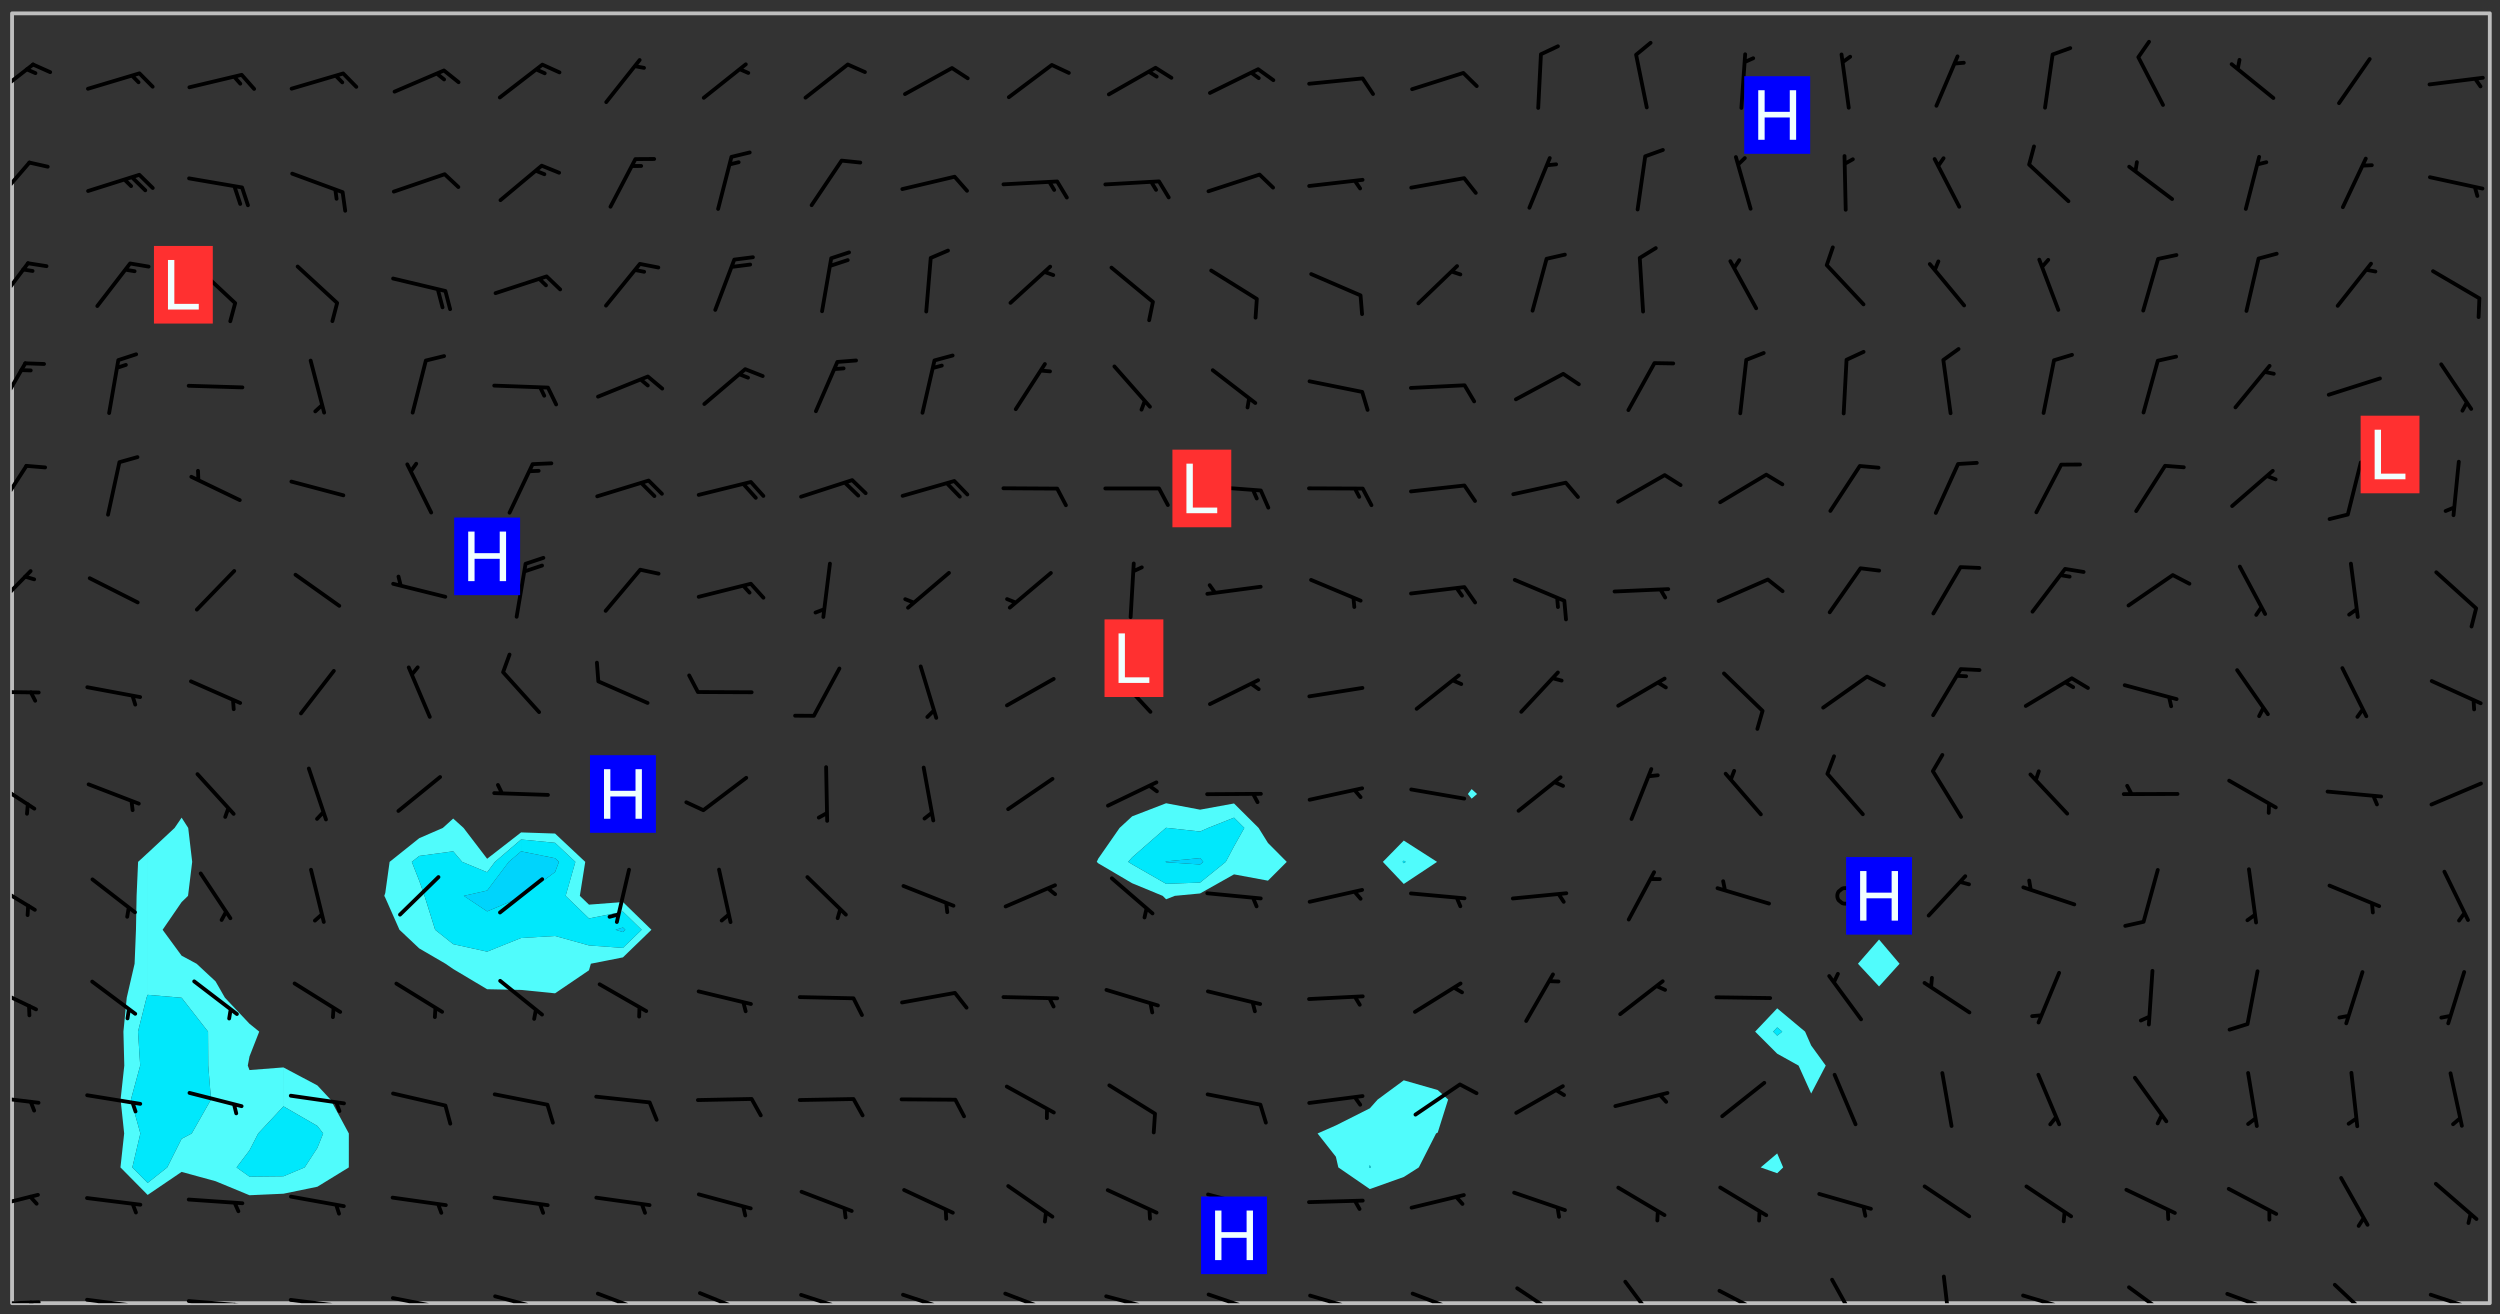 <svg xmlns="http://www.w3.org/2000/svg" role="img" xmlns:xlink="http://www.w3.org/1999/xlink" viewBox="142.45 309.95 326.84 171.84"><rect x="142.45" y="309.95" width="326.84" height="171.84" fill="#333333" stroke="none"/><defs><clipPath id="a"><path d="M144 311.672h1v168.656h-1zm0 0"/></clipPath><clipPath id="b"><path d="M144 311.672h324v168.656H144zm0 0"/></clipPath><clipPath id="c"><path d="M467 311.672h1v168.656h-1zm0 0"/></clipPath><clipPath id="d"><path d="M144 479h4v1.328h-4zm0 0"/></clipPath><clipPath id="e"><path d="M146 479h2v1.328h-2zm0 0"/></clipPath><clipPath id="f"><path d="M153 479h9v1.328h-9zm0 0"/></clipPath><clipPath id="g"><path d="M159 480h2v.328h-2zm0 0"/></clipPath><clipPath id="h"><path d="M166 479h9v1.328h-9zm0 0"/></clipPath><clipPath id="i"><path d="M172 480h2v.328h-2zm0 0"/></clipPath><clipPath id="j"><path d="M180 479h8v1.328h-8zm0 0"/></clipPath><clipPath id="k"><path d="M186 480h2v.328h-2zm0 0"/></clipPath><clipPath id="l"><path d="M193 479h8v1.328h-8zm0 0"/></clipPath><clipPath id="m"><path d="M199 480h2v.328h-2zm0 0"/></clipPath><clipPath id="n"><path d="M206 479h9v1.328h-9zm0 0"/></clipPath><clipPath id="o"><path d="M212 480h2v.328h-2zm0 0"/></clipPath><clipPath id="p"><path d="M220 478h8v2.328h-8zm0 0"/></clipPath><clipPath id="q"><path d="M225 480h2v.328h-2zm0 0"/></clipPath><clipPath id="r"><path d="M233 478h8v2.328h-8zm0 0"/></clipPath><clipPath id="s"><path d="M246 478h9v2.328h-9zm0 0"/></clipPath><clipPath id="t"><path d="M252 480h2v.328h-2zm0 0"/></clipPath><clipPath id="u"><path d="M260 478h8v2.328h-8zm0 0"/></clipPath><clipPath id="v"><path d="M265 480h2v.328h-2zm0 0"/></clipPath><clipPath id="w"><path d="M273 478h8v2.328h-8zm0 0"/></clipPath><clipPath id="x"><path d="M279 480h1v.328h-1zm0 0"/></clipPath><clipPath id="y"><path d="M286 479h9v1.328h-9zm0 0"/></clipPath><clipPath id="z"><path d="M292 480h2v.328h-2zm0 0"/></clipPath><clipPath id="A"><path d="M300 478h8v2.328h-8zm0 0"/></clipPath><clipPath id="B"><path d="M305 480h2v.328h-2zm0 0"/></clipPath><clipPath id="C"><path d="M313 479h8v1.328h-8zm0 0"/></clipPath><clipPath id="D"><path d="M319 480h1v.328h-1zm0 0"/></clipPath><clipPath id="E"><path d="M326 478h8v2.328h-8zm0 0"/></clipPath><clipPath id="F"><path d="M332 480h2v.328h-2zm0 0"/></clipPath><clipPath id="G"><path d="M340 478h7v2.328h-7zm0 0"/></clipPath><clipPath id="H"><path d="M354 477h6v3.328h-6zm0 0"/></clipPath><clipPath id="I"><path d="M366 478h8v2.328h-8zm0 0"/></clipPath><clipPath id="J"><path d="M381 477h5v3.328h-5zm0 0"/></clipPath><clipPath id="K"><path d="M396 476h2v4.328h-2zm0 0"/></clipPath><clipPath id="L"><path d="M406 479h8v1.328h-8zm0 0"/></clipPath><clipPath id="M"><path d="M412 480h2v.328h-2zm0 0"/></clipPath><clipPath id="N"><path d="M420 477h7v3.328h-7zm0 0"/></clipPath><clipPath id="O"><path d="M433 478h8v2.328h-8zm0 0"/></clipPath><clipPath id="P"><path d="M439 480h1v.328h-1zm0 0"/></clipPath><clipPath id="Q"><path d="M447 477h7v3.328h-7zm0 0"/></clipPath><clipPath id="R"><path d="M459 478h9v2.328h-9zm0 0"/></clipPath><clipPath id="S"><path d="M465 480h2v.328h-2zm0 0"/></clipPath><clipPath id="T"><path d="M144 465h4v4h-4zm0 0"/></clipPath><clipPath id="U"><path d="M144 453h4v2h-4zm0 0"/></clipPath><clipPath id="V"><path d="M144 438h4v5h-4zm0 0"/></clipPath><clipPath id="W"><path d="M144 424h4v6h-4zm0 0"/></clipPath><clipPath id="X"><path d="M144 411h4v5h-4zm0 0"/></clipPath><clipPath id="Y"><path d="M144 400h4v1h-4zm0 0"/></clipPath><clipPath id="Z"><path d="M144 384h3v6h-3zm0 0"/></clipPath><clipPath id="aa"><path d="M144 370h3v8h-3zm0 0"/></clipPath><clipPath id="ab"><path d="M144 357h3v7h-3zm0 0"/></clipPath><clipPath id="ac"><path d="M144 344h3v7h-3zm0 0"/></clipPath><clipPath id="ad"><path d="M144 330h3v7h-3zm0 0"/></clipPath><clipPath id="ae"><path d="M144 318h4v5h-4zm0 0"/></clipPath><g id="af" clip-path="url(#clip1)"><path fill="#fff" fill-opacity="0" fill-rule="evenodd" d="M0 0h1000v1000H0zm0 0"/><path fill="#d3d3d3" fill-opacity="0" fill-rule="evenodd" d="M162.152 355.867l-.234.293.059.234.117.172.176.234.293.348.113.059.117-.172.059-.234.176-.176.465-.176h.699l.234.293.289.816.059.176.176.23.352.234.699.699.172.176.234.348.234.41.289.582.41.465.23.234.234.176.117.23.176.293.172 1.164v.234l.059.289.059.117.117.117.348.41.117.172.176.176.176.234.117.172.172.352.059.234.234.406.234-.059-.176.176-.059.93h-.582l-.234-.113-.348.113-.117.117-.059.293-.059.176-.117.172-.465.293-.059.234-.059.113v.645l.059.172v.41l.059.059v.406l.059.406.117.176.059.059.23.641-.059.293v.699l-.059.582v.234l-.059.23-.055.352v1.922l.055.117h.426l-.367.117-.023.352.891 1.168 1.742.539 1.34.359v.539l.09.809.535.715 1.52.27.891-.086.09 1.164.535.18 1.16-.18 2.055-.984 1.16-.363 1.879-.176 1.695-.18-.18.719-1.516.086-1.25.09-.805.27-1.074.809.27.719.535.898-.18.625-.266.809.266 1.078.625.898.805.18 1.25-.18-.266.723.098.504.055.293v.172l.059.293v.406l.176.117.352.117h.406l.293-.176.113-.117.059-.117.117-.23.059-.176.352-.465.23-.176.176-.059.176.059.059.176.117.988.055.469.059.172.117.234.176.059.816.059h.289l.117.234.059.406.059.352v1.105l.117.293.117.348.289.699.176.352.582.754.352.176.172.059.469.234.641.465.348.234.293.176.293.055.23.062.816.348.293.176.113.172.352.352.117.176.523.641v.289l.059.352v.348l.059.352.059.289.117.059.172.059h.176l.582.234.176.117.176.289.176.234.113.234.293.23.117.117v.41l.059.055.289.234.234.117.059.117.117.172.059.117.23.234.059.176.234.059.117.059-.117.113-.059.117v.117l-.117.293-.117.289v.582l.176.117.117.059.059.117.117.117.113.059.176.348.059.352.059.406v.176l-.059.176-.117.699v.172l.117.176.293.293h.406l.176.117.117.172.117.293v.234h-.527l-.23-.234h-.234l-.176.059-.059.699.059.348.117.176.176.41.117.23.289.469.176.055h.523l.234.059.758.641.059.293v.234l.059.059.23.348v.352l-.117.172v.293l.293.289.293.176.172.059.293.176.293.117.582.406.289.234.293.176.219.16.016.012.23.176.641.523.176.234.117.176.176.176.113.172v.641l.117.176.469.117.582.117.234.059.23.113.293.117.113.059.586.352.289.172.176.062.176.055.176.059.699.352.289.176.234.055.289.176.234.117.641.406.293.117.172.059.234.059.41.059.23.059.234.117.059.172-.41.176.469.059.059.293.113.234.176.055.234.059.176.059.406.117.641.234.117.172.059.234v.176l-.059.117-.059.406.234.234.117.059.348.117.641.23.176.117.289.117.176.176.234.465.582 1.105.176.176.348.176.176.117.352.117 1.047.523.234.059.465.113.293.059.465.176.758.582.234.234.348.465.176.176.289.234.816.699.293.176.289.289.293.176.293.289.695.641.176.176.293.234.289.234.469.289.641.582.348.234.234.293.348.348.352.465.934.992.348.406.117.176.234.059.113.117.645.176.23.113.234.059.293.176.23.117.934.699.406.406.234.176.406.176.234.117.816.348.348.234.234.117.293.289.23.117.758.352.352.172.23.059.293.117.234.059.871.176h.816l.469.23.172.059.875.699.465.117.293.059.176.059.23.059.469.059.348.059.352.059.406.059h.293l.172.059v.23l.176.176h.293l.348.059.352.059.699.117h.641l.465-.234.293-.176.172-.117.41-.172.289-.176.934-.465.469-.293.523-.293.465-.172.465-.176 1.051-.465.289-.117.41-.117.289-.117.527-.176 1.516-.699.582-.348.289-.059.293-.059.348-.117.875-.23.352-.117h.113l.234-.059.875-.234.234-.059h.812l.352-.059.816-.117.172-.059.352-.055.293-.059.23-.059.816-.176.176-.059h.348l.234-.059.465-.117.758-.172.234-.059h.348l.41-.117.289-.059 1.285-.059h.289l.41-.059.23-.059h.176l.875-.117h.406l.41-.117h.348l.352-.113.871-.059h1.75l1.047.289.41.117.289.117.352.117.289.117 1.051.172.289.059h.293l.293.059.172.059.41.059.172.059.117.059h.117l.117.059.352.059h.113l.41.066 1.922.395 1.926.395 1.52.449 1.695.719 2.145.805 1.605-.719 1.43-.805 1.16-1.078 1.25-.449 3.035-.719 1.875-.359 2.145-1.348 2.234-1.254 2.5-1.258 1.695-.449 1.785-.18 1.16-.27.625.539 1.34-.27.715-.988.984-1.344.445-.18.805-.359 1.875-.539 1.785-.449 1.25-.27 1.16-.09 1.699-.09 1.961-.27 1.25-.09h.539l.625-.09h.891l2.145-.18 2.41-.18 2.59-.09 1.695.18 1.609.09 1.43.359 1.16.719 1.875.988 1.16 1.527.266.715.629.09.355.898.535.539.535 1.527 1.074.359h.535l-.805.535.09 1.707.715 2.695.891.805.895.988.715 1.258 1.785.539 1.52-.18.355 1.344 1.609-.805.98-.539.27.27.316-.215.219-.145.801.449.449-.359h.355l.535-.27.539-.719.535-.27.625-.988 1.16.449.84.371 1.395.617 1.695-.18h1.605l1.785.09.18-1.707.535-1.344.805.27.492.848.402.406-.09.539v.359l.715.449.711-.27h1.43l.359.988.445 1.258.715 1.344 1.25.629 1.695.629.715-.18.18-.539.98-.09.449.359.086 1.258-.266.629-.535.18v.539l.715.984.266.539.984.988.801 1.078-.266.359-.09.898-.625 2.332-.355 2.066-.09 1.793-.18.719-.09.539v1.438l-.98 1.883-.359 1.707-.535.898-.805 1.168-.266.539 2.055 1.254.086.359-.355.539-.09-.18v.809l.09 1.438-.445.715-1.074.094-.266.715.535.898.805.719 1.16.809 1.34.27.445.359-.355.449-1.789-.09-1.25-.449-.715-.719-.625-.09-.176 3.59-.188 1.309h89.359V311.703h-55.27v49.082l.762.125 3.289.543 2.023 2.836v2.754l2.352.332 2.348.332h4.051l-1.379 4.16-2.023.707-2.023.703-.543.344-2.594 1.617-.188.117-2.023-2.078-.73-2.742-2.672-2.078-1.375-3.5-.066-.082-1.957-2.672 2.75-1.418v-49.082H294.422v91.414l.117.031.133.012.074.074.105.047.09.059.086.059.09.059.297.297.059.09.031.117.027.117.016.137-.031.117-.059.09-.059.086-.043.105-.047.102-.027.121v.145l.176.27.148.148.074.086.074.074.043.105.062.09.059.086.043.105.059.09.047.102.043.105.059.086.117.18.074.074.062.086.059.09.043.105.059.09.059.086.062.09.059.09.043.102.117.18.074.074.059.086.074.074.09.059.105.047h.148l.133-.016.133.016.102-.047.074-.074.047-.102-.016-.133v-.148l-.047-.105-.027-.117-.047-.102-.027-.121-.043-.102-.062-.09-.043-.102-.043-.105-.031-.117-.016-.133-.012-.137.086-.059.059-.086.121-.031.043.105.016.133v.117l.059.102.059.09.09.059.148.148.059.09.043.105-.012.102.086.059.105.047.086.059.09.059.074.074-.117.027-.105.047-.086.059-.074.074-.059.09-.062.086-.027.121-.047.102-.043.105-.031.117-.012.133-.016.133v.148l.027.117.047.105.043.102.059.09.074.074.09.059.074.074.09.059.059.09.043.105.047.102.117.031.133.016h.148l.117-.031.105.043.043.105.047.102.027.121L299.5 410l.027.117.031.121.027.117.105.043.102.047.133-.016.148.148.062.086.074.074.07.074.09.062.105.043.102.043.117.031.137.016.117-.031.074-.074.027-.117-.012-.133-.031-.121-.027-.117.043-.105h.117l.09.062.117.027h.148l.133.016h.148l.133.016.133-.016h.148l.133-.016.133-.012.137.012.117-.027.133-.016.191-.059-.059.176-.016.133-.027.121-.016.133-.059.086-.133.016-.105.047-.105.043-.117.031-.117.027-.266.031h-.148l-.133.016-.074.074.059.086.148.148.117.18.074.07.09.062.09.059.086.059.09.059.102.043.105.062.105.043.086.059.105.047.102.043.18.117.059.09-.043.102-.047.105.016.133.223.223.059.09.043.102.031.121.043.102.016.133.031.117.012.137.031.117.148.148.102.043.105.043.117.031.133.016.137.016h.117l.117-.031.09-.059.043-.105.047-.102.043-.105.031-.117.012-.133v-.148l-.012-.133-.016-.133-.031-.117-.043-.105-.047-.105-.043-.102-.043-.105-.016-.133.016-.133.027-.117.031-.117.027-.121.047-.102.09-.059.086-.062.074-.074.09-.059.223-.223.059-.086.074-.074.117-.18.059-.086v-.148l-.074-.074-.102-.047-.105-.043-.102-.043-.059-.09-.047-.105-.027-.117.09-.059.117-.031.102-.043.18-.117.148-.148.012-.133-.012-.105-.09-.059-.133.016h-.148l-.133.016-.133-.016-.121-.031-.086-.059-.074-.074-.059-.09-.062-.086-.117-.18-.059-.086.031-.121.086-.059.121-.031.059-.086v-.121l-.031-.117-.059-.09-.059-.086-.047-.105-.027-.117-.016-.133.059-.09.074-.074.09-.059.117-.18.074-.074.059-.086.148-.148.121-.031.133-.016.133.016.074.074.043.105.016.133-.031.117-.117.031-.133.012-.148.148-.043.105-.047.102-.027.121-.031.117v.148l.031.117.043.105.059.09.074.07.074.074.117.031.121.027.117-.027.133-.016h.117l.09.059.074.074.047.105.059.086.102.047.133.016.105.043.086.059-.012.105-.074.074-.18.117-.059.09-.09.059-.07.074-.074.074-.062.09-.027.117-.016.133.016.133-.016.133v.148l.016.133.027.117.031.121.074.074.09.059.086.059.09.059.117.031v.086l-.102.047-.09.059-.266.031-.117.027h-.148l-.105.043-.102.047-.059.09-.062.234-.012.133-.031.121-.016.133v.293l-.012.133.012.137.016.133.133.016.133.012.121.031.086.059.074.074.047.105.043.102.016.133v.445l-.016.133v.445l.031.266.027.117.016.133.031.117.086.211.031.266v.148l-.031.117-.027.117-.031.121-.027.117-.031.117-.031.121-.012.133-.016.133.09.059.117-.031.102.016.047.105-.031.266v.441l-.043.105-.047.105-.043.102-.043.105-.059.086-.031.121-.043.117-.031.117-.016.133.016.133.059.09.105.047.086.059.059.086-.012.137-.031.117-.043.102v.445l-.016.133v.148l-.031.117-.043.105-.027.117-.047.105-.043.102-.031.121-.027.117-.031.133-.031.117-.027.117-.043.105-.031.117-.031.121-.012.133-.016.133v.297l.027.117v.148l.047.398.027.117.059.09.121.031h.148l.133-.016.059.09v.117l-.059.09-.09.059-.102.043-.105.047-.09.059-.086.059-.137.016-.117-.031-.133-.016-.102.047-.062.086-.012.137-.016.133-.031.117-.027.117-.016.133-.031.121v.297l.016.133.031.117v.148l.012.133v.148l-.027.117-.047.102-.027.121-.031.117-.059.09-.074.074-.102.043-.105.047-.117.027-.121.031-.102-.047.059-.086.105-.047.027-.117.031-.117.027-.121.031-.117v-.148l.016-.133-.031-.117-.043-.105-.105.016-.074.074-.102.043-.09.062-.074.074-.043.102-.016.133-.031.117L304.25 426l-.031.117-.027.117-.031.121-.027.117-.031.117-.043.105-.09.059h-.09l-.117-.031-.031-.086.016-.137-.031-.117v-.148l-.012-.133v-.148l-.062-.234-.027-.121-.043-.102-.047-.105-.059-.086-.059-.09-.043-.105-.062-.086-.148-.148-.07-.074-.105-.047-.105-.043-.102-.043-.297-.297-.09-.074-.086-.059-.105-.043-.09-.062-.086-.059-.105-.043-.09-.059-.086-.062-.074-.07-.105-.047-.086-.059-.105-.043-.09-.062-.102-.043-.105-.043-.086-.059-.105-.047-.105-.043-.102-.047-.09-.059-.102-.043-.105-.043-.09-.062-.117-.027-.133-.016-.133.016H299.75l-.133.016-.117-.031-.09-.059-.074-.074-.09-.059-.102-.047h-.148l-.121-.027-.102-.043-.074-.074-.117-.18-.09-.059-.102-.043-.09-.062-.105-.043-.09-.059-.086-.059-.105-.047-.059-.086-.059-.09-.043-.105-.047-.102-.074-.074-.086-.059-.074-.074-.09-.059-.223-.223-.043-.105-.031-.266.105-.043h.145l.105.043.074.074.09.059.086.059.105.047.09.059.148.148.07.074.148.148.062.086.074.074.086.059.074.074.09.062.09.059.086.059.27.176.102.047.105.043.102.043.047-.074.059-.086.074-.074.07-.074.105.043.074.074.059.09.043.102.047.105.043.105.121.027.117-.027.074-.09.043-.105.059-.09.074-.074.105-.043.117-.027.133.012.09.059.148.148.059.09.043.105.047.102.043.105.043.102.105.047.105.043.133.016.086-.059.059-.09.074-.074.105-.043.117.027.105.047.102.043.105.043.102.047.18.117v.117l-.016.133.016.133.016.137.059.086.102.047.121.027.117.031h.148l.117-.031.059-.09.18-.117.059-.09.074-.074.059-.086.117-.18.18-.117.117.031.09.059.043.074-.016.133v.117l.09.059h.148l.133-.016.133-.012.266-.031.105-.043.117-.031.121-.027.074-.074.07-.074.062-.09-.016-.105-.047-.102-.102-.043-.105-.016-.117.027-.266.031h-.148l-.074-.074-.09-.059-.117-.031-.117-.027-.133-.016h-.148l-.133.016h-.297l-.105-.047-.148-.148-.043-.102-.059-.09.223-.223.086-.059.105-.043.117-.031.133-.016.133.016.137.016.102.043.133-.012.09-.062.102-.043.062-.09-.047-.102-.09-.059-.117-.031-.102-.043-.059-.09-.062-.09v-.117l.016-.133.105-.047.074-.07v-.121l-.09-.059-.031-.117.09-.059.074-.074.043-.105.059-.09.047-.102.016-.133v-.148l-.047-.105-.043-.102-.09-.059-.133-.016-.102-.043-.137-.016-.117-.031h-.445l-.133-.016-.133-.012-.133-.016-.117-.031h-.148l-.133-.016-.133-.012-.266-.031-.121-.043-.086-.059-.074-.074v-.148l.012-.133.105-.047.102-.043.133-.016h.152l.133-.016h.293l.121.031.102.043.09.059.234.062.121-.047.09-.059.102-.043.133-.016.105.043.102.047.133.012.121-.027h.145l.121-.031.117-.027.105-.047.074-.074.086-.059.148-.148.059-.086.047-.105.027-.117.016-.105-.102-.043-.09-.059-.117-.031-.105-.043-.09-.062-.074-.086-.074-.074-.102-.043-.105-.047-.102-.043-.059-.09-.047-.102-.086-.211-.062-.086-.059-.09-.074-.074-.086-.059h-.27l-.117.031-.09.059-.102.043-.133.016-.105-.016-.027-.117-.062-.09-.117-.031-.102-.043-.148-.148-.031-.117-.016-.105.074-.074.18-.117.117-.027.117-.031.137.016.102.043.105.043.102.047.105.043.117.031.133.016.117.027.133.016.105-.016.09-.059-.074-.074-.105-.043-.074-.074-.074-.09-.148-.148-.086-.059-.09-.059-.074-.074-.09-.059-.102-.047-.121-.027-.102-.047-.105-.043-.117-.031-.102-.043-.121-.031h-.148l-.117.031-.105.043-.086.062-.18.117-.086.059-.09.059-.105.047-.086.059-.105.043-.102.043-.105.047-.074.074-.059.09-.059.086-.047.105-.059.086-.074.074-.133-.012-.117-.031h-.117l-.074.074-.09.059-.074.074-.09.059-.086.059-.105.047-.102.043-.137.016-.102-.043-.148-.148-.105-.047h-.086l-.105.047-.102.043-.121.031-.117-.031-.074-.074v-.117l.031-.121.074-.07.059-.09.074-.074.117-.031.105-.043h.293l.133-.016.137-.016.102-.043.09-.059.102-.047.09-.059.133-.012.09.059.133.012.09-.059.086-.059.105-.043.09-.059.086-.062.09-.059.148-.148.059-.086.059-.09.105-.043.133-.016.117.027.121.031.059-.059.059-.09.031-.266.027-.117.105.012.133.016.102-.043.09-.059.059-.09.074-.074.059-.09.047-.102.012-.133-.012-.133-.047-.105-.148-.148-.059-.09-.059-.086-.043-.105v-.445l.016-.133v-.148l.012-.133-.059-.059-.09.059-.102-.043-.18-.117-.086-.059-.062-.09-.059-.09-.074-.074-.086-.059-.121.031-.102.012-.105.047-.086.059-.105.043-.148.148-.09.059-.086.059-.09.062-.105.043-.133.016v-.121l.105-.043.117-.031.074-.07.043-.105v-.148l-.027-.117-.148-.148-.133-.016h-.148l-.117.031-.105.043-.102.043-.09.062-.117.027-.074-.074.012-.133-.043-.102-.043-.105-.09-.059-.117.027-.121.031-.117.031-.102.043-.121.031-.102.043-.105.043-.09.059-.102.016v-.117l.016-.133-.059-.09-.074.043-.148.148-.059.09-.074.074-.047.105-.043.102-.074.074-.059.09-.074.074-.059.086-.074.074-.09.062-.074.07-.074.074-.102.016-.133.016-.105-.043v-.121l.148-.148.043-.102.059-.09.047-.102.043-.105.059-.09.031-.117.043-.102.031-.121.027-.117.047-.105.043-.102.043-.105.074-.07.09-.062.09-.059.102-.043h.297l.266-.031.105-.043-.074-.074-.117-.031-.105-.043-.09-.059-.102-.047-.09-.059-.102-.043-.105-.043-.09-.062-.086-.059-.105-.043-.102-.043-.121-.031-.117-.031-.102-.043L297.5 410.25l-.102-.043-.09-.059-.043-.105-.016-.133.102-.043.133-.016.137.016.133-.016.102-.043.059-.09.016-.105-.09-.059-.074-.074-.102-.043-.09-.059-.148-.148-.043-.105-.016-.133v-.293l-.059-.09-.09-.059-.074-.074-.043-.105-.031-.117-.059-.09-.074-.074-.117-.027-.074-.074-.09-.059-.09-.062-.086-.059-.074-.074-.059-.086-.047-.105-.086-.059-.148-.148-.195-.059-.133.016-.102.043-.074.074-.047.102-.043.105-.059.09-.059.086-.297.297-.09.059h-.086l-.062-.086-.043-.105.031-.117.059-.09.027-.117-.012-.133-.09-.062-.105.047-.117.027-.117.031-.27.176-.102.047-.117.027-.105.047-.09.059-.102.043-.059-.086-.047-.105.016-.133.047-.105.07-.074.074-.07.059-.09v-.148l-.043-.105h-.238l-.102.047-.031.117-.027.117-.031.121-.074.043-.133.016-.074-.047-.043-.102-.043-.105-.047-.102-.043-.105-.121.031-.102.043-.133.016-.117.031-.105.043-.09.059-.102.047-.121.027-.133.016-.102-.043-.059-.09-.047-.105-.043-.102-.043-.105v-.117l.059-.09.086-.059.18-.117.102-.047.105-.043.105-.059.102-.043.09-.062.102-.043.105-.059.102-.047.09-.059.105-.043.102-.043.09-.062.102-.043.137-.016.117.031.102.043.121.031.102.043.105.047.102.043.105.043.102.047.105.043.102.043.105.047.086.059.105.043.117.031.105.043.102.047.09.059.105.043.102.043.105.047.117.027.102.047.121.027h.148l.086-.059.016-.102.059-.09-.027-.117-.074-.074-.117-.18-.074-.074-.09-.074-.18-.117-.086-.059-.105-.043-.102-.047-.27-.176-.059-.09-.074-.074-.059-.09-.043-.102-.031-.117-.016-.137v-.562l-.012-.133-.016-.133-.031-.117-.016-.133-.012-.133-.031-.121-.223-.223-.059-.086-.016-.105.031-.117.133-.016v-91.414H172.992v1.453l-.059.234-.352 1.051-.172.523-.117.348-.176.41-.117.172-.234.293-.23.059h-.352l-.117.059-.23.406v.293l.117.176.23.23.117.234.641.758.293.465.176.234.23.352.234.348.641.816.176.465.172.41.117.695.176.469.117 1.398.059.465v.875l.117 1.047v4.781l-.059.465-.352 1.281-.176.523-.113.41-.352.93L172.934 336l-.234.582-.117.176-.172.348-.176.406-.352.816-.059.293-.113.293-.117.289-.059.176-.117.875-.059.406-.059.117-.059.176-.059.172-.23.527-.117.172v.234l-.117.234-.059.172-.176.586v.289l-.059.176v.293l-.059.113-.059.527v.172l-.055.234v2.621l-.176.816-.117.176-.176.234-.117.172-.113.234-.586.934-.23.289-.293.465-.176.234-.289.352-.352.699-.113.23-.176.41-.176.23-.406.527-.816.699-.293.172-.289.234-.176.117-.176.176-.523.406-.527.176-.172.176-.234.055-.641.176h-.758m12.211 31.023l-1.074.449.359.895 1.25-.715.445-.539-.98-.09"/><path fill="#d3d3d3" fill-opacity="0" fill-rule="evenodd" d="M201.508 416.598h-.895l.449.629.98.359.805-.09.445-.988-.176.09-.715-.355-.895.355m154.621 59.07l-.059-.523v-.293l.113-.293.059-.23.469-.469h.113l.117-.113.117-.059h.176l.234-.059h.348l.234.059.117.059.23.172.059.176.117.582v.293l-.117.176-.172.289-.176.176-.527.523-.23.234-.117.059h-.176l-.117-.059-.406-.293-.176-.117-.117-.059-.059-.113-.055-.117m6.641-10.957l-.059-.172v-1.109l.059-.172.176-.059.172-.059h.176l.234-.059.117.059.059.699-.059.172-.117.176-.117.059-.234.523-.113.059h-.234l-.059-.117m9.613-14.391l-.117-.176v-.699l.293-.875.117-.172.176-.352.113-.23.117-.293.352-.758.117-.23.172-.234h.176l.117-.059h.641l.117.059.234.234.172.113.352.293.117.117.113.176v.113l.117.059.117.117v.699l-.059.176v.23l-.059.176-.348 1.051-.117.23-.117.234-.117.059-.23.234-.641.289h-.875l-.41-.117-.641-.465"/><path fill="none" stroke="#bebebe" stroke-linecap="round" stroke-linejoin="round" stroke-miterlimit="10" stroke-width=".5" d="M467.957 311.695H144.027v168.625h323.93v-168.625"/><g clip-path="url(#a)"><path fill="#fff" fill-opacity="0" fill-rule="evenodd" d="M144 475.891v4.438h.004H144V311.672h.004H144v164.219"/></g><g clip-path="url(#b)"><path fill="#fff" fill-opacity="0" fill-rule="evenodd" d="M144.004 480.328V311.672h22.188v105.176l-.914 1.344-3.523 3.285-1.25 1.152-.195 4.441-.082 4.438-.18 4.438-1.027 4.438-.434 4.438.113 4.441-.484 4.438.469 4.438-.484 4.438 3.555 3.598 4.438-3.012 4.438 1.215 4.438 1.836 4.441-.199 4.438-.914 4.109-2.523.004-4.438-2.395-4.438-1.719-1.844-4.438-2.355-4.441.348-.223-.586.223-1.191 1.273-3.25-1.273-1.027-3.215-3.41-1.223-2.133-2.48-2.305-1.957-1.051-2.484-3.387 2.484-3.617.84-.82.543-4.441-.52-4.438-.863-1.344V311.672h35.508v105.293l-1.355 1.227-3.082 1.34-3.875 3.098-.566 4.062-.129.379.129.25 1.855 4.188 2.586 2.438 3.434 2 1.004.691 4.438 2.645 4.438.09 4.441.445 4.438-3.012.246-.859 4.191-.828 3.727-3.609-3.727-3.629-4.438.344-1.195-1.152.707-4.441-3.949-3.703-4.441-.148-4.438 3.445-3.078-4.031-1.359-1.227V311.672h93.203v103.293l-4.438 1.711-1.645 1.516-2.793 4.02-.191.418.191.184 4.438 2.609 3.988 1.648.449.449 1.141-.449 3.301-.312 4.438-2.496 4.438.824 2.457-2.457-2.457-2.473-1.223-1.965-3.215-3.199-4.438.812-4.441-.84V311.672h31.07v108.168l-2.734 2.789 2.734 2.887v25.668l-3.414 2.516-1.023 1.148-4.438 2.234-2.395 1.055 2.395 3.043.32 1.395 4.117 2.832 4.438-1.582 1.965-1.25 2.258-4.438.215-.113 1.363-4.324-1.363-1.242-4.438-1.273v-25.668l4.352-2.887-4.352-2.789V311.672h8.875v101.441l-.496.641.496.609.707-.609-.707-.641v-101.441h39.945v130.102l-2.883 3.047 2.883 2.887v13.039l-2.16 1.828 2.16.762.781-.762-.781-1.828v-13.039l2.793 1.555 1.648 3.652 1.906-3.652-1.906-2.629-.797-1.812-3.645-3.047V311.672h13.316v121.109l-2.758 3.164 2.758 2.969 2.684-2.969-2.684-3.164V311.672h79.887v168.656H144.004"/></g><path fill="#50fcfc" fill-rule="evenodd" d="M161.754 466.172l-3.555-3.598.484-4.438-.469-4.438.484-4.438-.113-4.441.434-4.438 1.027-4.438.18-4.438.082-4.438.195-4.441 1.25-1.152v18.535l-.145.371-1.117 4.438.285 4.441-1.211 4.438 1.234 4.438-1.051 4.438 2.004 2.027 2.559-2.027 1.879-3.738 1.324-.699 2.52-4.438-.359-4.438-.027-4.441-3.457-4.43-.113-.008-4.324-.371v-18.535l3.523-3.285.914-1.344.863 1.344.52 4.438-.543 4.441-.84.82-2.484 3.617 2.484 3.387 1.957 1.051 2.48 2.305 1.223 2.133 3.215 3.41 1.273 1.027-1.273 3.25-.223 1.191.223.586 4.441-.348v5.09l-3.305 3.547-1.137 2.207-1.691 2.23 1.691 1.207 4.441-.047 2.773-1.16 1.664-2.559.754-1.879-.754-.984-4.438-2.562V449.5l4.438 2.355 1.719 1.844 2.395 4.438-.004 4.438-4.109 2.523-4.438.914-4.441.199-4.438-1.836-4.438-1.215-4.438 3.012"/><path fill="#00e8fc" fill-rule="evenodd" d="M160.801 458.137l-1.234-4.438 1.211-4.438-.285-4.441 1.117-4.438.145-.371 4.324.371.113.008 3.457 4.43.027 4.441.359 4.438-2.52 4.438-1.324.699-1.879 3.738-2.559 2.027-2.004-2.027 1.051-4.438m14.266 5.645l-1.691-1.207 1.691-2.23 1.137-2.207 3.305-3.547 4.438 2.562.754.984-.754 1.879-1.664 2.559-2.773 1.16-4.441.047"/><path fill="#50fcfc" fill-rule="evenodd" d="M192.82 427.32l-.129-.25.129-.379.566-4.062 3.875-3.098 3.082-1.34 1.355-1.227 1.359 1.227 3.078 4.031 4.438-3.445v.926l-3.418 2.926-1.02 1.355-3.266-1.355-1.172-1.383-4.438.605-.973.777.973 2.469.688 1.973 1.391 4.438 2.359 1.879 4.438.977 4.438-1.785 4.441-.262 4.438 1.234 4.438.324 2.445-2.367-2.445-2.379-4.438.898-3.055-2.957 1.273-4.441-2.656-2.492-4.441-.434v-.926l4.441.148 3.949 3.703-.707 4.441 1.195 1.152 4.438-.344 3.727 3.629-3.727 3.609-4.191.828-.246.859-4.438 3.012-4.441-.445-4.438-.09-4.438-2.645-1.004-.691-3.434-2-2.586-2.438-1.855-4.188"/><path fill="#00e8fc" fill-rule="evenodd" d="M197.262 425.098l-.973-2.469.973-.777 4.438-.605 1.172 1.383 3.266 1.355 1.02-1.355 3.418-2.926V421.25l-1.613 1.379-2.824 3.746-3.055.695 3.055 2.031 4.438-1.883.238-.148 4.203-3.113.508-1.328-.508-.477-4.441-.902v-1.547l4.441.434 2.656 2.492-1.273 4.441 3.055 2.957 4.438-.898v2.078l-.977.301.977.297.309-.297-.309-.301v-2.078l2.445 2.379-2.445 2.367-4.438-.324-4.438-1.234-4.441.262-4.438 1.785-4.438-.977-2.359-1.879-1.391-4.438-.688-1.973"/><path fill="#00d4fc" fill-rule="evenodd" d="M206.137 429.102l-3.055-2.031 3.055-.695 2.824-3.746 1.613-1.379 4.441.902.508.477-.508 1.328-4.203 3.113-.238.148-4.438 1.883m17.754 2.703l-.977-.297.977-.301.309.301-.309.297"/><path fill="#50fcfc" fill-rule="evenodd" d="M286.027 422.812l-.191-.184.191-.418 2.793-4.02 1.645-1.516 4.438-1.711 4.441.84 4.438-.812v1.855l-3.387 1.344-1.051.469-4.305-.469-.137-.023-.035.023-4.402 3.844-.523.594.523.324 4.438 2.547 4.441-.164 3.355-2.707 1.082-2.035 1.348-2.402-1.348-1.344v-1.855l3.215 3.199 1.223 1.965 2.457 2.473-2.457 2.457-4.438-.824-4.438 2.496-3.301.312-1.141.449-.449-.449-3.988-1.648-4.438-2.609"/><path fill="#00e8fc" fill-rule="evenodd" d="M290.465 422.953l-.523-.324.523-.594 4.402-3.844.035-.023.137.023 4.305.469v3.477l-4.441.422-.074.07.074.047 4.441.293.418-.34-.418-.492v-3.477l1.051-.469 3.387-1.344 1.348 1.344-1.348 2.402-1.082 2.035-3.355 2.707-4.441.164-4.438-2.547"/><path fill="#00d4fc" fill-rule="evenodd" d="M294.902 422.676l-.074-.047.074-.07 4.441-.422.418.492-.418.34-4.441-.293"/><path fill="#50fcfc" fill-rule="evenodd" d="M317.098 461.18l-2.395-3.043 2.395-1.055 4.438-2.234v7.414l-.094.312.094.066.133-.066-.133-.312v-7.414l1.023-1.148 3.414-2.516 4.438 1.273 1.363 1.242-1.363 4.324-.215.113-2.258 4.438-1.965 1.25-4.438 1.582-4.117-2.832-.32-1.395"/><path fill="#00e8fc" fill-rule="evenodd" d="M321.535 462.641l-.094-.066.094-.312.133.312-.133.066"/><path fill="#50fcfc" fill-rule="evenodd" d="M325.973 425.516l-2.734-2.887 2.734-2.789v2.625l-.16.164.16.172.254-.172-.254-.164v-2.625l4.352 2.789-4.352 2.887"/><path fill="#00e8fc" fill-rule="evenodd" d="M325.973 422.801l-.16-.172.16-.164.254.164-.254.172"/><path fill="#50fcfc" fill-rule="evenodd" d="M334.848 414.363l-.496-.609.496-.641.707.641-.707.609m39.945 33.344l-2.883-2.887 2.883-3.047v2.496l-.523.551.523.527.664-.527-.664-.551v-2.496l3.645 3.047.797 1.812 1.906 2.629-1.906 3.652-1.648-3.652-2.793-1.555m0 15.629l-2.16-.762 2.16-1.828.781 1.828-.781.762"/><path fill="#00e8fc" fill-rule="evenodd" d="M374.793 445.348l-.523-.527.523-.551.664.551-.664.527"/><path fill="#50fcfc" fill-rule="evenodd" d="M388.109 438.914l-2.758-2.969 2.758-3.164 2.684 3.164-2.684 2.969"/><g clip-path="url(#c)"><path fill="#fff" fill-opacity="0" fill-rule="evenodd" d="M467.996 480.328H468V311.672h-.004H468v168.656h-.004"/></g><g clip-path="url(#d)"><path fill="none" stroke="#000" stroke-linecap="round" stroke-linejoin="round" stroke-miterlimit="10" stroke-width=".5" d="M147.512 480.199l-7.023.262"/></g><g clip-path="url(#e)"><path fill="none" stroke="#000" stroke-linecap="round" stroke-linejoin="round" stroke-miterlimit="10" stroke-width=".5" d="M146.488 480.234l.617 1.062"/></g><g clip-path="url(#f)"><path fill="none" stroke="#000" stroke-linecap="round" stroke-linejoin="round" stroke-miterlimit="10" stroke-width=".5" d="M160.801 480.781l-6.969-.906"/></g><g clip-path="url(#g)"><path fill="none" stroke="#000" stroke-linecap="round" stroke-linejoin="round" stroke-miterlimit="10" stroke-width=".5" d="M159.785 480.648l.434 1.148"/></g><g clip-path="url(#h)"><path fill="none" stroke="#000" stroke-linecap="round" stroke-linejoin="round" stroke-miterlimit="10" stroke-width=".5" d="M174.133 480.613l-7.004-.57"/></g><g clip-path="url(#i)"><path fill="none" stroke="#000" stroke-linecap="round" stroke-linejoin="round" stroke-miterlimit="10" stroke-width=".5" d="M173.113 480.531l.484 1.125"/></g><g clip-path="url(#j)"><path fill="none" stroke="#000" stroke-linecap="round" stroke-linejoin="round" stroke-miterlimit="10" stroke-width=".5" d="M187.434 480.762l-6.977-.867"/></g><g clip-path="url(#k)"><path fill="none" stroke="#000" stroke-linecap="round" stroke-linejoin="round" stroke-miterlimit="10" stroke-width=".5" d="M186.418 480.637l.438 1.145"/></g><g clip-path="url(#l)"><path fill="none" stroke="#000" stroke-linecap="round" stroke-linejoin="round" stroke-miterlimit="10" stroke-width=".5" d="M200.707 481.008l-6.895-1.359"/></g><g clip-path="url(#m)"><path fill="none" stroke="#000" stroke-linecap="round" stroke-linejoin="round" stroke-miterlimit="10" stroke-width=".5" d="M199.703 480.812l.355 1.172"/></g><g clip-path="url(#n)"><path fill="none" stroke="#000" stroke-linecap="round" stroke-linejoin="round" stroke-miterlimit="10" stroke-width=".5" d="M213.969 481.234l-6.789-1.812"/></g><g clip-path="url(#o)"><path fill="none" stroke="#000" stroke-linecap="round" stroke-linejoin="round" stroke-miterlimit="10" stroke-width=".5" d="M212.98 480.969l.281 1.195"/></g><g clip-path="url(#p)"><path fill="none" stroke="#000" stroke-linecap="round" stroke-linejoin="round" stroke-miterlimit="10" stroke-width=".5" d="M227.172 481.582l-6.562-2.508"/></g><g clip-path="url(#q)"><path fill="none" stroke="#000" stroke-linecap="round" stroke-linejoin="round" stroke-miterlimit="10" stroke-width=".5" d="M226.219 481.219l.152 1.215"/></g><g clip-path="url(#r)"><path fill="none" stroke="#000" stroke-linecap="round" stroke-linejoin="round" stroke-miterlimit="10" stroke-width=".5" d="M240.461 481.656l-6.508-2.652"/></g><g clip-path="url(#s)"><path fill="none" stroke="#000" stroke-linecap="round" stroke-linejoin="round" stroke-miterlimit="10" stroke-width=".5" d="M253.859 481.422l-6.68-2.184"/></g><g clip-path="url(#t)"><path fill="none" stroke="#000" stroke-linecap="round" stroke-linejoin="round" stroke-miterlimit="10" stroke-width=".5" d="M252.887 481.102l.211 1.211"/></g><g clip-path="url(#u)"><path fill="none" stroke="#000" stroke-linecap="round" stroke-linejoin="round" stroke-miterlimit="10" stroke-width=".5" d="M267.168 481.441l-6.664-2.223"/></g><g clip-path="url(#v)"><path fill="none" stroke="#000" stroke-linecap="round" stroke-linejoin="round" stroke-miterlimit="10" stroke-width=".5" d="M266.199 481.117l.203 1.211"/></g><g clip-path="url(#w)"><path fill="none" stroke="#000" stroke-linecap="round" stroke-linejoin="round" stroke-miterlimit="10" stroke-width=".5" d="M280.43 481.586l-6.559-2.516"/></g><g clip-path="url(#x)"><path fill="none" stroke="#000" stroke-linecap="round" stroke-linejoin="round" stroke-miterlimit="10" stroke-width=".5" d="M279.477 481.219l.152 1.219"/></g><g clip-path="url(#y)"><path fill="none" stroke="#000" stroke-linecap="round" stroke-linejoin="round" stroke-miterlimit="10" stroke-width=".5" d="M293.859 481.234l-6.789-1.812"/></g><g clip-path="url(#z)"><path fill="none" stroke="#000" stroke-linecap="round" stroke-linejoin="round" stroke-miterlimit="10" stroke-width=".5" d="M292.871 480.973l.277 1.195"/></g><g clip-path="url(#A)"><path fill="none" stroke="#000" stroke-linecap="round" stroke-linejoin="round" stroke-miterlimit="10" stroke-width=".5" d="M307.105 481.469l-6.648-2.281"/></g><g clip-path="url(#B)"><path fill="none" stroke="#000" stroke-linecap="round" stroke-linejoin="round" stroke-miterlimit="10" stroke-width=".5" d="M306.137 481.137l.191 1.211"/></g><g clip-path="url(#C)"><path fill="none" stroke="#000" stroke-linecap="round" stroke-linejoin="round" stroke-miterlimit="10" stroke-width=".5" d="M320.465 481.328l-6.738-2"/></g><g clip-path="url(#D)"><path fill="none" stroke="#000" stroke-linecap="round" stroke-linejoin="round" stroke-miterlimit="10" stroke-width=".5" d="M319.484 481.039l.242 1.203"/></g><g clip-path="url(#E)"><path fill="none" stroke="#000" stroke-linecap="round" stroke-linejoin="round" stroke-miterlimit="10" stroke-width=".5" d="M333.691 481.586l-6.562-2.516"/></g><g clip-path="url(#F)"><path fill="none" stroke="#000" stroke-linecap="round" stroke-linejoin="round" stroke-miterlimit="10" stroke-width=".5" d="M332.738 481.219l.148 1.219"/></g><g clip-path="url(#G)"><path fill="none" stroke="#000" stroke-linecap="round" stroke-linejoin="round" stroke-miterlimit="10" stroke-width=".5" d="M346.648 482.281l-5.844-3.906"/></g><g clip-path="url(#H)"><path fill="none" stroke="#000" stroke-linecap="round" stroke-linejoin="round" stroke-miterlimit="10" stroke-width=".5" d="M359.148 483.141l-4.215-5.625"/></g><g clip-path="url(#I)"><path fill="none" stroke="#000" stroke-linecap="round" stroke-linejoin="round" stroke-miterlimit="10" stroke-width=".5" d="M373.473 481.953l-6.23-3.25"/></g><g clip-path="url(#J)"><path fill="none" stroke="#000" stroke-linecap="round" stroke-linejoin="round" stroke-miterlimit="10" stroke-width=".5" d="M385.371 483.402l-3.402-6.148"/></g><g clip-path="url(#K)"><path fill="none" stroke="#000" stroke-linecap="round" stroke-linejoin="round" stroke-miterlimit="10" stroke-width=".5" d="M397.395 483.82l-.816-6.98"/></g><g clip-path="url(#L)"><path fill="none" stroke="#000" stroke-linecap="round" stroke-linejoin="round" stroke-miterlimit="10" stroke-width=".5" d="M413.668 481.34l-6.73-2.023"/></g><g clip-path="url(#M)"><path fill="none" stroke="#000" stroke-linecap="round" stroke-linejoin="round" stroke-miterlimit="10" stroke-width=".5" d="M412.688 481.047l.238 1.203"/></g><g clip-path="url(#N)"><path fill="none" stroke="#000" stroke-linecap="round" stroke-linejoin="round" stroke-miterlimit="10" stroke-width=".5" d="M426.445 482.41l-5.66-4.164"/></g><g clip-path="url(#O)"><path fill="none" stroke="#000" stroke-linecap="round" stroke-linejoin="round" stroke-miterlimit="10" stroke-width=".5" d="M440.227 481.555l-6.59-2.449"/></g><g clip-path="url(#P)"><path fill="none" stroke="#000" stroke-linecap="round" stroke-linejoin="round" stroke-miterlimit="10" stroke-width=".5" d="M439.266 481.195l.164 1.219"/></g><g clip-path="url(#Q)"><path fill="none" stroke="#000" stroke-linecap="round" stroke-linejoin="round" stroke-miterlimit="10" stroke-width=".5" d="M452.801 482.742l-5.109-4.824"/></g><g clip-path="url(#R)"><path fill="none" stroke="#000" stroke-linecap="round" stroke-linejoin="round" stroke-miterlimit="10" stroke-width=".5" d="M466.895 481.441l-6.664-2.227"/></g><g clip-path="url(#S)"><path fill="none" stroke="#000" stroke-linecap="round" stroke-linejoin="round" stroke-miterlimit="10" stroke-width=".5" d="M465.926 481.117l.199 1.211"/></g><g clip-path="url(#T)"><path fill="none" stroke="#000" stroke-linecap="round" stroke-linejoin="round" stroke-miterlimit="10" stroke-width=".5" d="M147.41 466.16l-6.82 1.707"/></g><path fill="none" stroke="#000" stroke-linecap="round" stroke-linejoin="round" stroke-miterlimit="10" stroke-width=".5" d="M146.418 466.41l.82.91m13.562.129l-6.973-.871m5.957.742l.438 1.148m13.914-1.211l-7.012-.484m5.992.41l.5 1.121m13.785-.668l-6.914-1.246m5.91 1.062l.375 1.168m13.965-1.117l-6.957-.98m5.945.836l.422 1.152m13.906-1.004l-6.957-.988m5.945.844l.418 1.152M227.371 467.5l-6.961-.973m5.949.832l.418 1.152m13.82-.582l-6.785-1.832m5.797 1.566l.273 1.195m13.918-.59l-6.562-2.512m5.609 2.148l.148 1.215m14.023-.621l-6.367-2.973m5.441 2.539l.062 1.227m13.883-.277l-5.777-4.004m4.938 3.422l-.145 1.219m14.602-1.168l-6.383-2.941m5.453 2.516l.07 1.223m14.379-1.363l-6.789-1.809m5.801 1.543l.281 1.195m14.141-1.934l-7.027.199m6.004-.172l.605 1.066m13.637-1.82l-6.832 1.652m5.836-1.41l.816.918m13.402.805l-6.648-2.277m5.68 1.945l.195 1.211m13.785-.223l-6.043-3.59m5.164 3.066l-.059 1.227m14.242-.684l-6.02-3.629m5.141 3.102l-.062 1.223m14.621-1.539l-6.754-1.941m5.773 1.66l.254 1.199m13.582.07l-5.832-3.918m19.152 3.914l-5.84-3.91m4.988 3.34l-.121 1.223m14.535-1.094L420.445 465.5m5.418 2.59l.055 1.223m14.121-.66l-6.215-3.277m5.312 2.801l.004 1.227m12.832.672l-3.453-6.121m2.953 5.23l-.66 1.035m15.402-.902l-5.309-4.605m4.539 3.934l-.277 1.195"/><g clip-path="url(#U)"><path fill="none" stroke="#000" stroke-linecap="round" stroke-linejoin="round" stroke-miterlimit="10" stroke-width=".5" d="M147.488 454.121l-6.977-.848"/></g><path fill="none" stroke="#000" stroke-linecap="round" stroke-linejoin="round" stroke-miterlimit="10" stroke-width=".5" d="M146.473 454l.441 1.145m13.871-.883l-6.938-1.125m5.926.961l.395 1.16m13.867-.691l-6.809-1.734m5.816 1.48l.293 1.191m14.086-1.305l-6.953-1m5.941.855l.418 1.152m13.855-.719l-6.848-1.578m6.848 1.578l.637 2.367m12.703-2.477l-6.895-1.359m6.895 1.359l.711 2.348m12.648-2.652l-6.984-.75m6.984.75l.918 2.273m12.418-2.723l-7.027.145m7.027-.145l1.195 2.145m12.121-2.137l-7.027.133m7.027-.133l1.191 2.141m12.121-2.051l-7.027-.047m7.027.047l1.141 2.172m11.738-.5L274.074 452m5.258 2.902l-.02 1.227m14.137-.578l-5.969-3.707m5.969 3.707L293.285 458m13.945-3.629l-6.898-1.348m6.898 1.348l.715 2.348m12.637-3.473l-6.969.902m5.953-.77l.711 1m13.039-2.652l-5.812 3.945m5.812-3.945l2.172 1.145m11.285-.918l-6.098 3.492m5.211-2.984l1.039.652m13.523-.273l-6.816 1.719m5.824-1.469l.824.91m12.828-2.484l-5.504 4.367m14.695-5.418l2.738 6.469m12.551.227l-1.207-6.922m15.281 6.699l-2.727-6.477m2.332 5.535l-.777.949m15.18-.398l-4.113-5.695m3.516 4.867l-.539 1.102m12.965.344l-1.141-6.934m.977 5.926l-.977.746m14.27.289l-.766-6.984m.656 5.969l-1.016.691m14.801.266l-1.484-6.867m1.27 5.867l-.938.793"/><g clip-path="url(#V)"><path fill="none" stroke="#000" stroke-linecap="round" stroke-linejoin="round" stroke-miterlimit="10" stroke-width=".5" d="M147.164 441.91l-6.328-3.051"/></g><path fill="none" stroke="#000" stroke-linecap="round" stroke-linejoin="round" stroke-miterlimit="10" stroke-width=".5" d="M146.242 441.465l.051 1.227m13.836-.203l-5.625-4.211m4.805 3.598l-.188 1.215m14.301-.57l-5.582-4.27m4.77 3.648l-.199 1.207m14.516-.859l-5.961-3.723m5.094 3.18l-.086 1.223m14.277-.695l-5.98-3.691m5.109 3.152l-.078 1.227m14.012-.328l-5.473-4.41m4.676 3.766l-.234 1.207m14.656-1.02l-6.094-3.5m5.207 2.992l-.039 1.227m14.609-1.645l-6.832-1.648m5.84 1.41l.305 1.188m14.098-1.695l-7.023-.156m7.023.156l1.105 2.191m12.156-2.895l-6.914 1.25m6.914-1.25l1.52 1.93m11.852-1.223l-7.027-.164m6.004.141l.551 1.098m13.637-.141l-6.727-2.031m5.75 1.738l.238 1.203m14.105-1.098l-6.828-1.656m5.836 1.414l.305 1.191m14.098-1.953l-7.02.355m5.996-.305l.633 1.051m13.18-2.781l-5.965 3.715m5.098-3.176l1.059.617m11.891-2.344l-3.504 6.09m2.996-5.207l1.227.043m13.625-.031l-5.559 4.301m4.75-3.676l1.117.504m13.742 1.07l-7.027-.102m14.746-2.777l4.164 5.66m-3.559-4.836l.531-1.109m11.324 1.184l5.871 3.859m-5.016-3.297l.113-1.223m13.938 5.836l2.691-6.492m-2.301 5.547l-1.223.117m15.258 1.09l.469-7.012m-.402 5.988l-1.117.504m13.945.465l1.309-6.906m-1.309 6.906l-2.344.727m15.254-.828l2.121-6.699m-1.812 5.723l-1.207.223m14.23.758l2.086-6.711m-1.785 5.734l-1.203.23"/><g clip-path="url(#W)"><path fill="none" stroke="#000" stroke-linecap="round" stroke-linejoin="round" stroke-miterlimit="10" stroke-width=".5" d="M147.004 428.895l-6.008-3.652"/></g><path fill="none" stroke="#000" stroke-linecap="round" stroke-linejoin="round" stroke-miterlimit="10" stroke-width=".5" d="M146.129 428.363l-.07 1.223m14.035-.367l-5.555-4.301m4.746 3.676l-.207 1.211m13.492.191l-3.883-5.855m3.32 5.004l-.586 1.078m13.359.258l-1.672-6.824m1.43 5.832l-.918.816m11.125-.781l5.027-4.91m8.043 4.633l5.516-4.355m9.762 5.598l1.594-6.84m-1.363 5.848l-1.184.312m15.816.691l-1.504-6.863m1.285 5.867l-.938.793m16.234-.773l-5.031-4.91m4.301 4.195l-.344 1.176m15.145-1.625l-6.539-2.582m5.586 2.207l.141 1.219m14.086-3.52l-6.457 2.773m5.52-2.371l.953.766m12.73 2.512l-5.316-4.59m4.543 3.922l-.273 1.199m15.199-2.488l-6.992-.676m5.977.578l.469 1.133m13.793-2.148l-6.855 1.551m5.859-1.324l.801.93m13.582-.062l-7-.637m5.98.543l.477 1.133m13.855-1.699l-6.992.684m5.977-.586l.676 1.023m11.816-3.875l-3.316 6.191m2.836-5.293l1.227.004m7.543 1.188l6.734 2.012m-5.754-1.719l-.242-1.203m16.969 1.918l-.02-.203-.059-.191-.098-.176-.457-.375-.191-.059-.199-.02-.199.02-.191.059-.461.375-.094.176-.059.191-.02.203.02.199.059.191.094.176.461.375.191.059.199.02.199-.02.191-.059.457-.375.098-.176.059-.191.02-.199m14.684-2.574l-4.785 5.148m4.09-4.402l1.184.316m7.102.395l6.664 2.23m-5.695-1.906l-.203-1.211m14.953 5.391l1.859-6.777m-1.859 6.777l-2.395.535m17.105-.441l-.934-6.965m.797 5.953l-.996.715m17.227-1.844L447 425.727m5.547 2.293l.121 1.223m12.438.984l-3.086-6.316m2.637 5.398l-.723.992"/><g clip-path="url(#X)"><path fill="none" stroke="#000" stroke-linecap="round" stroke-linejoin="round" stroke-miterlimit="10" stroke-width=".5" d="M146.941 415.672l-5.883-3.836"/></g><path fill="none" stroke="#000" stroke-linecap="round" stroke-linejoin="round" stroke-miterlimit="10" stroke-width=".5" d="M146.086 415.113l-.109 1.223m14.617-1.32l-6.559-2.523m5.605 2.156l.148 1.215m13.207.488l-4.73-5.195m4.043 4.438l-.414 1.156m13.172.332l-2.242-6.66m1.914 5.691l-.84.895m16.086-5.473l-5.449 4.434m12.527-2.332l7.023.234m-6-.199l-.539-1.102m13.102 2.539l6.484-2.711m-5.539 2.316l-.949-.777m13.758 1.934l5.609-4.234m-5.609 4.234l-2.227-1.035m18.414 2.43l-.137-7.023m.113 6l-1.07.598m14.969.371l-1.258-6.914m1.074 5.906l-.965.762m16.734-5.191l-5.801 3.961m19.383-3.504l-6.332 3.047m5.41-2.605l.988.727m13.594.332l-7.027.047m6.008-.039l.582 1.078m13.672-1.812l-6.863 1.5m5.867-1.281l.793.938m13.551.191l-6.926-1.195m19.523-1.594l-5.492 4.383m4.691-3.746l1.125.488m11.539-2.199l-2.59 6.531m2.215-5.582l1.219-.137m8.875-.203l4.602 5.312m-3.93-4.539l.441-1.145m12.188.383l4.633 5.285m-4.633-5.285l.871-2.293m12.918 1.945l3.684 5.984m-3.684-5.984l1.242-2.117m11.512 2.547l4.809 5.125m-4.109-4.379l.395-1.16m11.109 2.988l7.027-.023m-6.004.02l-.578-1.082m19.43 2.824l-6.094-3.5m5.211 2.988l-.043 1.227m14.695-2.145l-7-.641m5.98.547l.477 1.133m13.594-2.734l-6.469 2.746"/><g clip-path="url(#Y)"><path fill="none" stroke="#000" stroke-linecap="round" stroke-linejoin="round" stroke-miterlimit="10" stroke-width=".5" d="M147.512 400.484l-7.023-.094"/></g><path fill="none" stroke="#000" stroke-linecap="round" stroke-linejoin="round" stroke-miterlimit="10" stroke-width=".5" d="M146.492 400.473l.559 1.09m13.719-.48l-6.906-1.289m5.902 1.102l.367 1.172m13.715-.215l-6.434-2.828m5.496 2.418l.094 1.223m13.09-5.004l-4.297 5.559m14.09-6.016l2.75 6.469m-2.352-5.527l.773-.953m11.164.637l4.707 5.219m-4.707-5.219l.84-2.305m11.609 3.504l6.438 2.82m-6.438-2.82l-.184-2.445m13.203 3.84l7.027.031m-7.027-.031l-1.141-2.172m16.301 5.281l3.34-6.184m-3.34 6.184l-2.453-.016m18.457.285l-2.039-6.727m1.742 5.75l-.871.863m16.52-4.98l-6.113 3.465m13.98-4.309l4.781 5.152m-4.086-4.402l.402-1.16m17.758 1.426L300.633 402m5.379-2.668l1 .715m13.555-.16l-6.941 1.105m19.539-2.734l-5.508 4.363m4.707-3.73l1.125.492m12.633-1.516l-4.789 5.145m4.09-4.398l1.188.316m13.465-.266l-6.066 3.551m5.184-3.035l1.043.645m12.645 3.059l-5.047-4.891m5.047 4.891l-.68 2.359m14.34-6.832l-5.738 4.055m5.738-4.055l2.191 1.105m10.062-2.09l-3.613 6.027m3.613-6.027l2.449.125m-2.977.75l1.227.062m13.82.266l-6.023 3.617m6.023-3.617l2.105 1.266m-2.98-.738l1.051.633m13.52 1.559l-6.785-1.82m5.801 1.559l.273 1.195m12.645 1.039l-4.02-5.762m3.434 4.922l-.559 1.094m14.016.012l-3.133-6.293m2.676 5.375l-.711 1m16.117-1.777l-6.398-2.906m5.465 2.484l.078 1.223"/><g clip-path="url(#Z)"><path fill="none" stroke="#000" stroke-linecap="round" stroke-linejoin="round" stroke-miterlimit="10" stroke-width=".5" d="M146.453 384.609l-4.906 5.027"/></g><path fill="none" stroke="#000" stroke-linecap="round" stroke-linejoin="round" stroke-miterlimit="10" stroke-width=".5" d="M145.742 385.34l1.176.348m7.262-.145l6.273 3.164m7.734.941l4.887-5.051m8.008.492l5.727 4.066m7.043-2.883l6.816 1.699m-5.824-1.453l-.297-1.188m16.613-1.672l-1.168 6.926m1.168-6.926l2.328-.777m-2.5 1.785l2.328-.777m12.836.543l-4.523 5.379m4.523-5.379l2.398.516m12.062 1.32l-6.816 1.707m6.816-1.707l1.645 1.824m-2.637-1.574l.824.91m9.645 3.18l.863-6.973m-.738 5.957l-1.148.441m12.094-.633l5.352-4.555m-4.574 3.891l-1.141-.453m13.668 1.105l5.371-4.531m-4.59 3.871l-1.137-.457m16.562-4.656l-.41 7.012m.352-5.992l1.113-.512m8.57 3.461l6.969-.926m-5.953.793l-.715-1m19.738 2.027l-6.48-2.715m5.539 2.32l.113 1.223m14.391-2.605l-6.977.84m6.977-.84l1.402 2.012m-2.418-1.891l.703 1.008m13.379.656l-6.477-2.727m6.477 2.727l.219 2.441m-1.16-2.84l.109 1.223m14.418-2.344l-7.02.312m6-.27l.621 1.059m13.422-2.355l-6.438 2.816m6.438-2.816l1.926 1.527m10.188-2.996L381.656 390m4.031-5.754l2.438.301m10.641-.453l-3.559 6.059m3.559-6.059l2.453.105m11.211.129l-4.258 5.59m4.258-5.59l2.422.398m-3.039.414l1.211.199m13.488-.207l-5.789 3.98m5.789-3.98l2.176 1.133m9.898 3.957l-3.312-6.199m2.832 5.297l-.684 1.02m13.273.27l-.898-6.973m.77 5.957l-1 .711m16.602-.824l-5.211-4.715m5.211 4.715l-.602 2.379"/><g clip-path="url(#aa)"><path fill="none" stroke="#000" stroke-linecap="round" stroke-linejoin="round" stroke-miterlimit="10" stroke-width=".5" d="M145.902 370.855l-3.805 5.906"/></g><path fill="none" stroke="#000" stroke-linecap="round" stroke-linejoin="round" stroke-miterlimit="10" stroke-width=".5" d="M145.902 370.855l2.445.203m9.715-.684l-1.492 6.867m1.492-6.867l2.359-.664m7.043 2.574l6.332 3.047m-5.41-2.605l-.051-1.223m19.004 3.203l-6.793-1.797m15.152-2.25l3.125 6.297m-2.672-5.379l.715-1m15.215.055l-3.016 6.348m3.016-6.348l2.453-.109m-2.891 1.035l1.227-.055m14.379 1.273l-6.719 2.062m6.719-2.062l1.738 1.73m-2.715-1.43l1.734 1.73m12.609-1.844l-6.82 1.688m6.82-1.688l1.637 1.824m-2.629-1.578l1.637 1.824m12.602-2.312l-6.684 2.168m6.684-2.168l1.762 1.707m-2.734-1.391l1.766 1.707m12.555-1.91l-6.754 1.941m6.754-1.941l1.707 1.766m-2.688-1.48l1.703 1.762m12.73-1.055l-7.027-.043m7.027.043l1.141 2.176m12.176-2.195h-7.027m7.027 0l1.152 2.168m12.152-1.902l-7.008-.531m7.008.531l.984 2.246m-2.004-2.324l.492 1.125m13.852-1.297l-7.027-.031m7.027.031l1.141 2.172m-2.164-2.176l.57 1.086m13.746-1.484l-6.984.773m6.984-.773l1.387 2.023m11.867-2.391l-6.863 1.508m6.863-1.508l1.59 1.871m11.344-2.863l-6.098 3.492m6.098-3.492l2.078 1.309m11.203-1.367l-6.031 3.609m6.031-3.609l2.102 1.266m10.125-2.398l-3.852 5.875m3.852-5.875l2.445.223m10.398-.484l-2.91 6.398m2.91-6.398l2.449-.148m11.039.234l-3.254 6.227m3.254-6.227l2.453-.02m11.125.172l-3.781 5.922m3.781-5.922l2.445.191m11.633.469l-5.312 4.602m4.543-3.934l1.145.445m9.434 4.598l1.703-6.82m-1.703 6.82l-2.383.59m16.203-.504l.691-6.992m-.59 5.977l-1.133.465"/><g clip-path="url(#ab)"><path fill="none" stroke="#000" stroke-linecap="round" stroke-linejoin="round" stroke-miterlimit="10" stroke-width=".5" d="M145.754 357.449l-3.508 6.086"/></g><path fill="none" stroke="#000" stroke-linecap="round" stroke-linejoin="round" stroke-miterlimit="10" stroke-width=".5" d="M145.754 357.449l2.453.086m-2.961.801l1.223.043m11.449-1.348l-1.203 6.922m1.203-6.922l2.332-.762m-2.508 1.77l1.164-.383m8.211 2.73l7.023.211m10.688 3.297l-1.766-6.801m1.508 5.809l-.902.832m14.457-6.648l-1.727 6.812m1.727-6.812l2.383-.582m13.578 4.117l-7.023-.258m7.023.258l1.074 2.207m-2.094-2.246l.535 1.105m13.547-2.512l-6.516 2.633m6.516-2.633l1.879 1.578m-2.828-1.195l.941.789m12.738-2.133l-5.348 4.555m5.348-4.555l2.285.902m-3.062-.238l1.141.449m11.68-2.059l-2.805 6.445m2.805-6.445l2.445-.191m-2.852 1.129l1.223-.094m11.883-1.043l-1.57 6.848m1.57-6.848l2.371-.641m-2.598 1.637l1.184-.32m13.477-.203l-3.809 5.902m3.254-5.047l1.223.105m13.066 4.625l-4.648-5.27m3.973 4.504l-.43 1.148m14.879-.871L301 358.348m4.754 3.668l-.207 1.207m14.992-2.035l-6.887-1.391m6.887 1.391l.703 2.352m12.68-3.219l-7.02.348m7.02-.348l1.254 2.105m11.645-3.598l-6.188 3.328m6.188-3.328l2.039 1.363m9.887-2.77l-3.41 6.145m3.41-6.145l2.453.043M370.75 357l-.785 6.984M370.75 357l2.281-.902m10.828.887l-.375 7.016m.375-7.016l2.227-1.035m10.426 1.062l.949 6.961m-.949-6.961l1.992-1.434m12.48 1.469l-1.367 6.895m1.367-6.895l2.352-.707m11.215.766l-1.867 6.773m1.867-6.773l2.395-.535m12.219 1.211l-4.465 5.426m3.816-4.637l1.199.242m13.879.613l-6.695 2.133m18.625 1.852l-3.922-5.832m3.352 4.98l-.578 1.086"/><g clip-path="url(#ac)"><path fill="none" stroke="#000" stroke-linecap="round" stroke-linejoin="round" stroke-miterlimit="10" stroke-width=".5" d="M146.109 344.367l-4.219 5.621"/></g><path fill="none" stroke="#000" stroke-linecap="round" stroke-linejoin="round" stroke-miterlimit="10" stroke-width=".5" d="M146.109 344.367l2.422.379m-3.035.438l1.211.191m12.754-.98l-4.289 5.566m4.289-5.566l2.418.41m-3.043.398l1.211.207m13.148 4.168l-5.129-4.801m5.129 4.801l-.641 2.371m13.973-2.391l-5.164-4.762m5.164 4.762l-.621 2.375m14.773-3.941l-6.836-1.629m6.836 1.629l.617 2.375m-1.613-2.613l.621 2.375m13.609-4.043l-6.676 2.188m6.676-2.188l1.77 1.699m-2.742-1.383l.887.852m12.277-2.801l-4.43 5.453m4.43-5.453l2.41.469m-3.055.324l1.203.234m11.785-1.59l-2.488 6.574m2.488-6.574l2.434-.309m-2.793 1.266l2.434-.309m10.598-.824l-1.199 6.926m1.199-6.926l2.328-.766m-2.504 1.773l2.332-.766m10.852-.281l-.586 7.004m.586-7.004l2.258-.965m13.359 2.102l-5.191 4.734m4.438-4.047l1.156.414m13.027 3.504l-5.418-4.477m5.418 4.477l-.492 2.402m14.078-2.785l-5.965-3.715m5.965 3.715l-.168 2.449m13.727-2.914l-6.449-2.785m6.449 2.785l.199 2.445m12.422-6.273l-5.062 4.871m4.328-4.164l1.164.383m11.273-2.047l-1.836 6.785m1.836-6.785l2.391-.543m9.789.43l.434 7.012m-.434-7.012l2.094-1.285m9.75 1.711l3.375 6.16m-2.883-5.266l.672-1.023m11.438.645l4.805 5.129m-4.805-5.129l.793-2.32m12.68 2.18l4.488 5.41m-3.836-4.621l.469-1.137m13.191-.23l2.492 6.57m-2.129-5.617l.809-.922m14.363-.125l-1.945 6.754m1.945-6.754l2.398-.508m10.734.461l-1.582 6.848m1.582-6.848l2.371-.633m12.332 1.301l-4.359 5.512m3.727-4.711L453 345.445m13.594 3.508l-6.062-3.551m6.062 3.551l-.102 2.453"/><g clip-path="url(#ad)"><path fill="none" stroke="#000" stroke-linecap="round" stroke-linejoin="round" stroke-miterlimit="10" stroke-width=".5" d="M146.293 331.203l-4.586 5.32"/></g><path fill="none" stroke="#000" stroke-linecap="round" stroke-linejoin="round" stroke-miterlimit="10" stroke-width=".5" d="M146.293 331.203l2.395.539m11.977 1.062l-6.699 2.117m6.699-2.117l1.754 1.723m-2.727-1.414l1.75 1.719m-2.727-1.41l.875.859m14.504.176l-6.926-1.188m6.926 1.188l.77 2.328m-1.777-2.5l.77 2.328m13.387-1.539l-6.594-2.422m6.594 2.422l.336 2.43m-1.293-2.781l.164 1.215m14.137-3.211L193.938 335m6.648-2.273l1.789 1.676m10.895-2.793l-5.391 4.508m5.391-4.508l2.273.922m-3.059-.266l1.137.461m11.898-1.977l-3.258 6.227m3.258-6.227l2.453-.016m-2.926.922l1.227-.008m11.805-1.188l-1.746 6.805m1.746-6.805l2.387-.578m-2.641 1.566l1.195-.289m13.461-.211l-3.922 5.828m3.922-5.828l2.441.254m12.332 1.852l-6.836 1.617m6.836-1.617l1.621 1.84m11.785-1.219l-7.02.375m7.02-.375l1.266 2.102m-2.289-2.047l.633 1.051m13.703-1.117l-7.016.398m7.016-.398l1.273 2.098m-2.293-2.039l.637 1.047m13.531-1.996l-6.68 2.18m6.68-2.18l1.766 1.703m11.699-1.016l-6.98.805m5.965-.688l.695 1.008m13.602-1.344l-6.914 1.242m6.914-1.242l1.52 1.926m9.672-4.555l-2.664 6.5m2.273-5.555l1.223-.125m11.648-1.047l-.996 6.953m.996-6.953l2.309-.832m9.547.93l1.922 6.758m-1.641-5.777l.883-.848m13.035-.266l.156 7.023m-.137-6.004l1.07-.598m10.691-.031l3.223 6.242m-2.754-5.336l.699-1.008m11.188.828l5.141 4.789m-5.141-4.789l.637-2.371m12.445 2.648l5.609 4.23m-4.793-3.613l.191-1.211m15.984-.691l-1.746 6.805m1.492-5.816l1.191-.289m13.004-.473l-3 6.352m2.562-5.43l1.227-.059m14.461 3.055l-6.867-1.484m5.867 1.266l.336 1.184"/><g clip-path="url(#ae)"><path fill="none" stroke="#000" stroke-linecap="round" stroke-linejoin="round" stroke-miterlimit="10" stroke-width=".5" d="M146.77 318.383l-5.539 4.328"/></g><path fill="none" stroke="#000" stroke-linecap="round" stroke-linejoin="round" stroke-miterlimit="10" stroke-width=".5" d="M146.77 318.383l2.242 1m-3.051-.367l1.121.496m13.598.027l-6.73 2.016m6.73-2.016l1.727 1.746m-2.703-1.453l.859.875m13.484-.973l-6.836 1.629m6.836-1.629l1.625 1.84m-2.617-1.605l.809.922m13.453-1.336l-6.742 1.988m6.742-1.988l1.715 1.75m-2.695-1.461l.859.875m13.293-1.555l-6.457 2.77m6.457-2.77l1.914 1.535m-2.852-1.133l.957.77m12.848-1.934l-5.562 4.293m5.562-4.293l2.238 1.012m-3.047-.387l1.117.504m12.41-1.734l-4.367 5.504m3.73-4.703l1.207.223m13.309-.461l-5.496 4.379m4.695-3.742l1.125.488m13.008-1.105l-5.527 4.34m5.527-4.34l2.242.992m11.383-.527l-6.148 3.406m6.148-3.406l2.055 1.34m10.996-1.742l-5.621 4.215m5.621-4.215l2.223 1.039m11.336-.672l-6.105 3.48m6.105-3.48l2.074 1.312m-2.965-.805l1.039.652m13.266-.973l-6.305 3.105m6.305-3.105l1.988 1.434m-2.906-.984l.996.719m13.582.035l-6.992.699m6.992-.699l1.359 2.039m11.805-2.754l-6.695 2.125m6.695-2.125l1.754 1.719m8.391-4.164l-.355 7.02m.355-7.02l2.223-1.043m10.219 1.109l1.395 6.887m-1.395-6.887l1.895-1.562m12.363 1.5l-.492 7.012m.422-5.992l1.121-.5m11.547-.496l.945 6.965m-.809-5.953l.996-.715m14.035-.047l-2.762 6.461m2.359-5.52l1.223-.105m11.609-1.082l-.992 6.957m.992-6.957l2.309-.836m8.898 1.191l3.227 6.242m-3.227-6.242l1.398-2.016m10.801 2.926l5.457 4.426m-4.664-3.781l.234-1.207m17.023-.109l-4.012 5.77m18.805-3.32l-6.973.871m5.961-.746l.703 1.004"/><path fill="#00f" fill-rule="evenodd" d="M299.473 476.523h8.617V466.379h-8.617v10.145"/><path fill="azure" fill-rule="evenodd" d="M301.305 468.211h.832v2.824h3.289v-2.824h.832v6.48h-.832v-2.914h-3.289v2.914h-.832v-6.48"/><path fill="#00f" fill-rule="evenodd" d="M383.801 432.141h8.617v-10.145h-8.617v10.145"/><path fill="azure" fill-rule="evenodd" d="M385.633 423.828h.832v2.824h3.289v-2.824h.832v6.48h-.832v-2.918h-3.289v2.918h-.832v-6.48"/><path fill="#00f" fill-rule="evenodd" d="M219.582 418.828h8.617v-10.148h-8.617v10.148"/><path fill="azure" fill-rule="evenodd" d="M221.414 410.512h.832v2.824h3.289v-2.824h.832v6.48h-.832v-2.914h-3.289v2.914h-.832v-6.48"/><path fill="#ff3030" fill-rule="evenodd" d="M286.852 401.074h7.691v-10.148h-7.691v10.148"/><path fill="azure" fill-rule="evenodd" d="M288.684 392.762h.832V398.5h3.195v.738h-4.027v-6.477"/><path fill="#00f" fill-rule="evenodd" d="M201.828 387.758h8.617v-10.145h-8.617v10.145"/><path fill="azure" fill-rule="evenodd" d="M203.66 379.445h.832v2.824h3.289v-2.824h.832v6.48h-.832v-2.918h-3.289v2.918h-.832v-6.48"/><path fill="#ff3030" fill-rule="evenodd" d="M295.727 378.883h7.695v-10.148h-7.695v10.148"/><path fill="azure" fill-rule="evenodd" d="M297.559 370.566h.836v5.742h3.191v.738h-4.027v-6.48"/><path fill="#ff3030" fill-rule="evenodd" d="M451.07 374.441h7.691v-10.145h-7.691v10.145"/><path fill="azure" fill-rule="evenodd" d="M452.902 366.129h.832v5.742h3.195v.738h-4.027v-6.48"/><path fill="#ff3030" fill-rule="evenodd" d="M162.578 352.25h7.691v-10.145h-7.691V352.25"/><path fill="azure" fill-rule="evenodd" d="M164.41 343.938h.832v5.738h3.195v.742h-4.027v-6.48"/><path fill="#00f" fill-rule="evenodd" d="M370.484 330.059h8.621v-10.145h-8.621v10.145"/><path fill="azure" fill-rule="evenodd" d="M372.316 321.746h.836v2.824h3.285v-2.824h.832v6.48h-.832v-2.918h-3.285v2.918h-.836v-6.48"/></g></defs><use xlink:href="#af"/></svg>